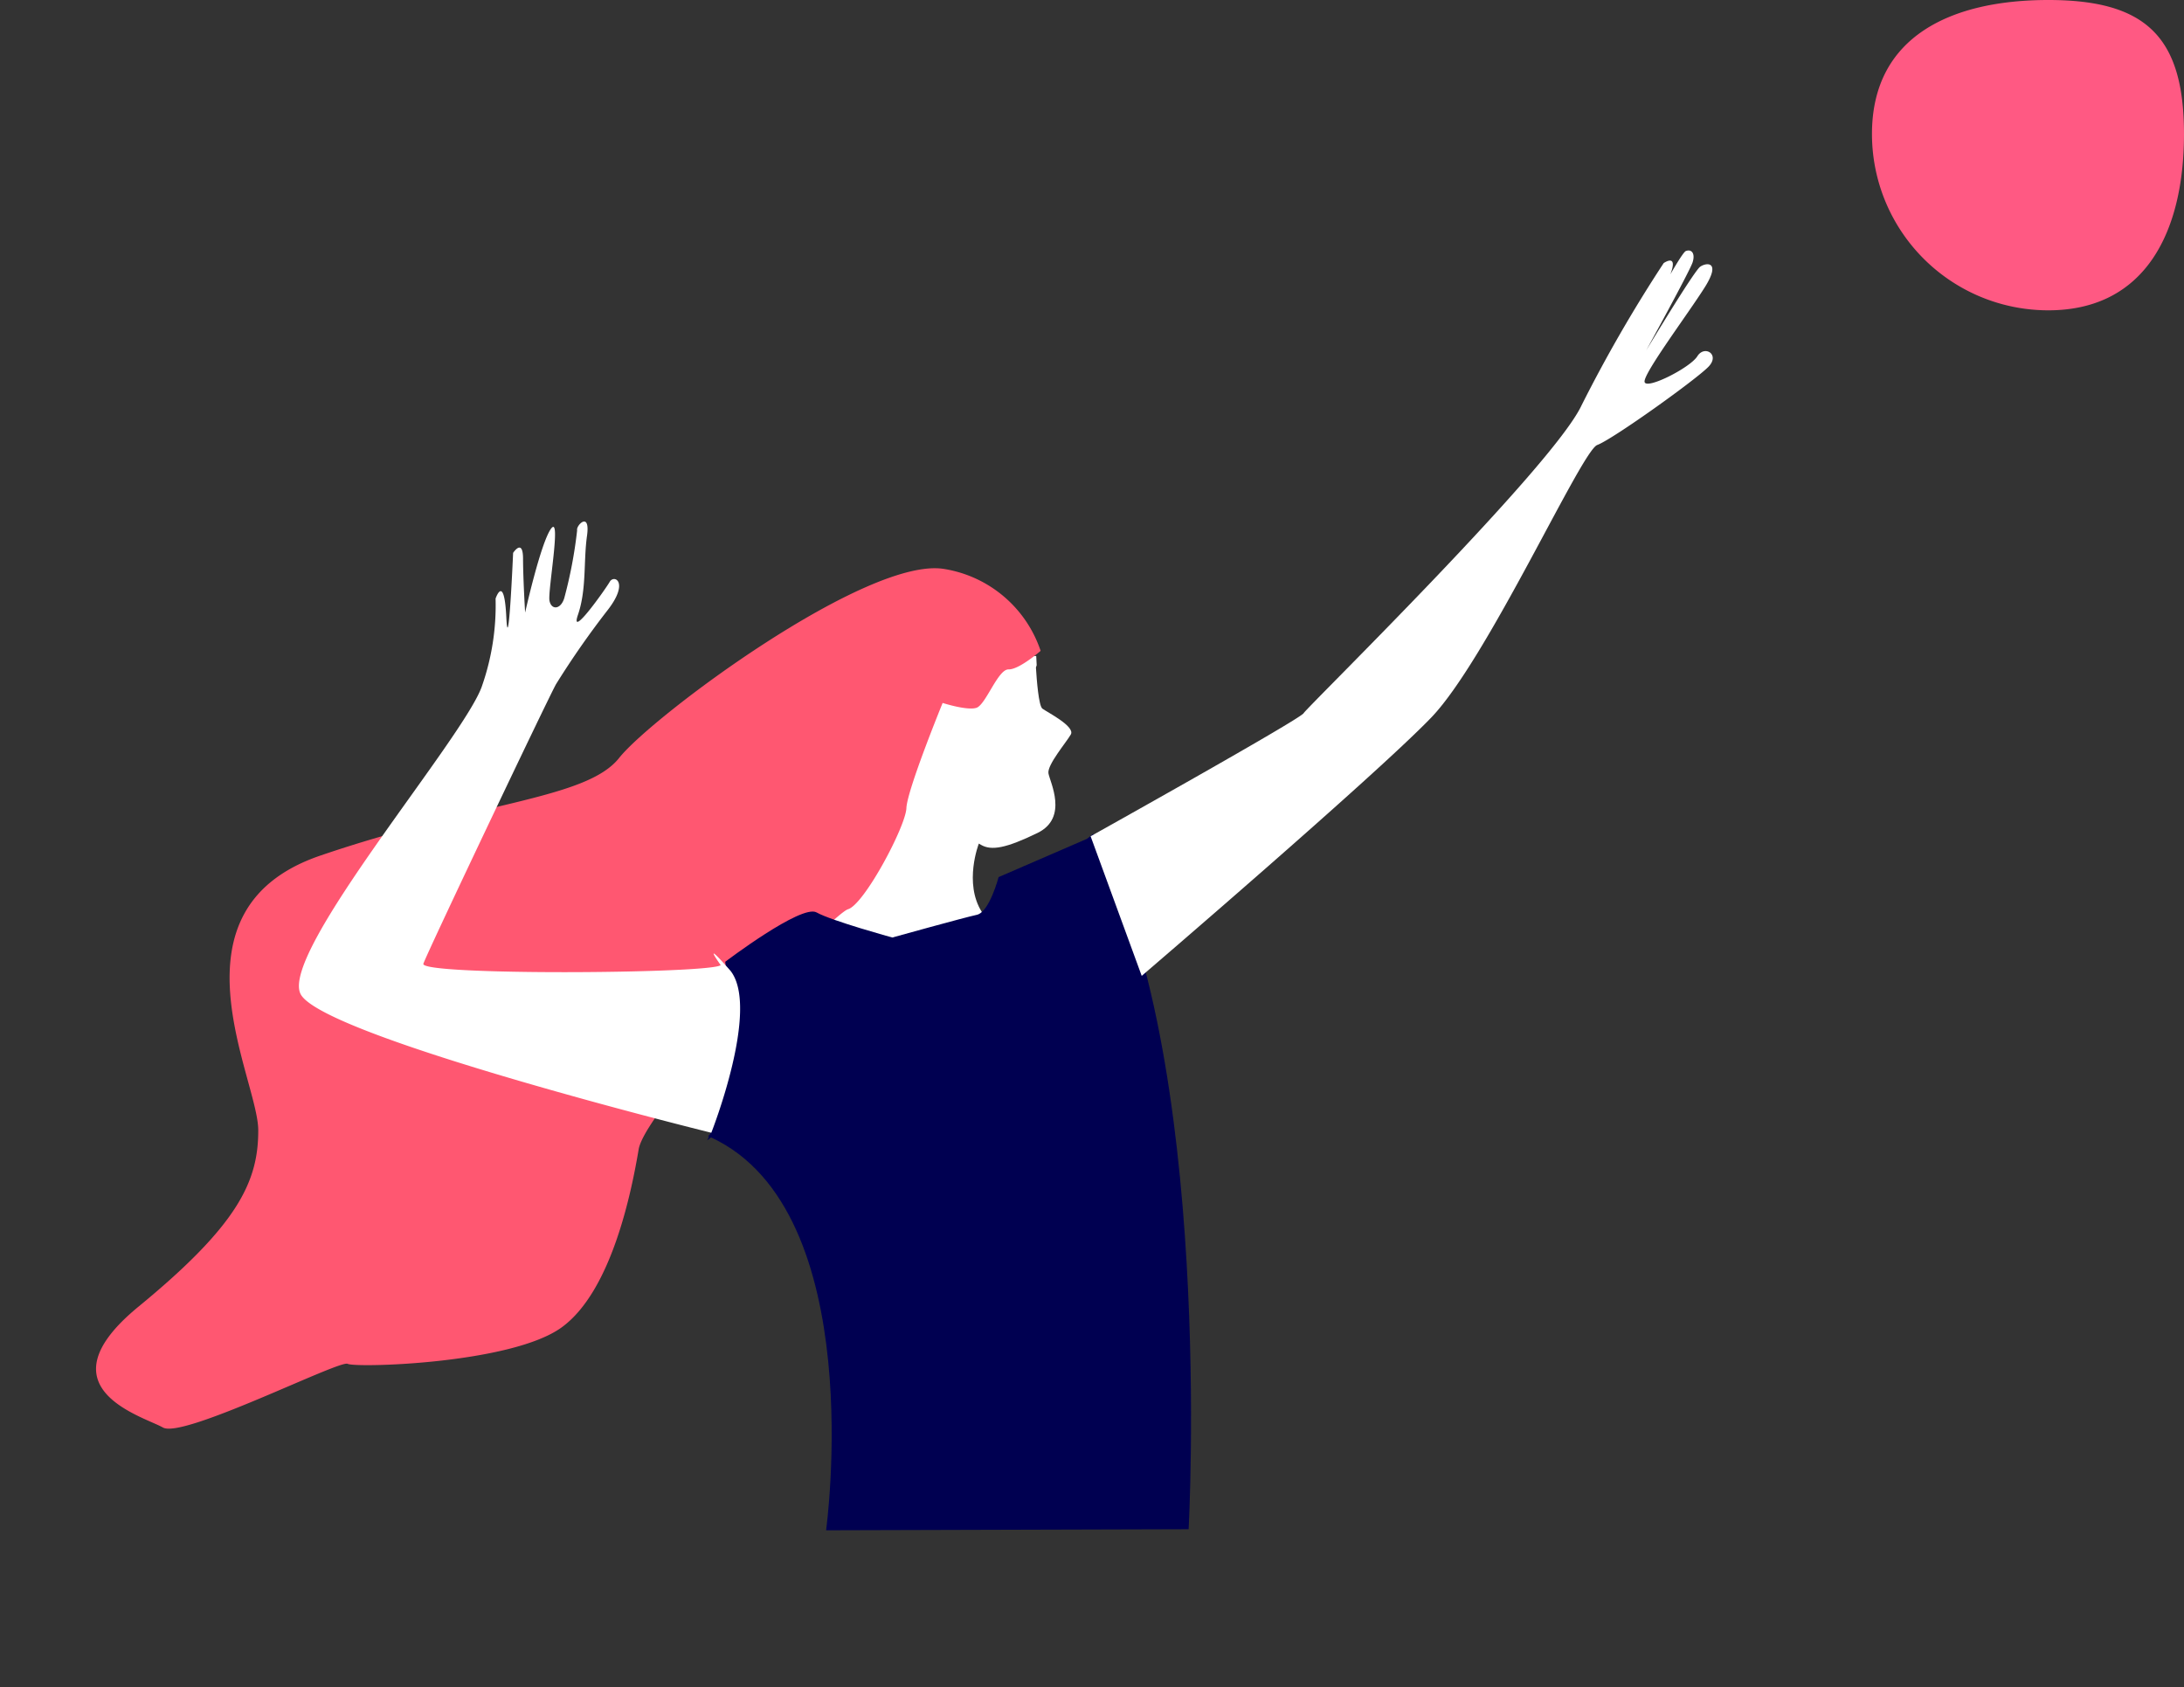 <svg xmlns="http://www.w3.org/2000/svg" width="245.768" height="189.829" viewBox="0 0 245.768 189.829">
  <rect x="0" y="0" width="245.768" height="189.829" fill="#333333" stroke="none"/>
  <g id="Group_306" data-name="Group 306" transform="translate(-817.082 -552.519)">
    <g id="Group_227" data-name="Group 227" transform="translate(917.555 528.924) rotate(30)">
      <path id="Union_2" data-name="Union 2" d="M0,6.717,9.951,0l.565.876.057.268c.816,1.234,2.435,3.588,2.944,3.644.69.075,4.223-.124,4.223.921s-.6,4.287,0,5.035,4.491,3.177,2.295,6.432-3.486,4.339-4.829,4.339h-.291s.716,4.72,4.163,6.509S2.956,42.155,2.956,42.155Z" transform="translate(52.725 76.289)" fill="#fff"/>
      <path id="Path_98" data-name="Path 98" d="M62.818,3.478s-1.031,3.04-2.081,3.612-.228,4.734-.97,5.553S56.2,14.069,56.2,14.069s1.423,10.455,2.387,12.291,1.309,11.747,0,13.134-8.547,30.736-6.9,35.166S57.067,90,54.189,96.389,36.407,111.911,35.4,111.948s-11.8,16.578-14.416,16.6S6.7,131.695,11.8,118.139,16.442,99.2,13.535,94.2s-21.705-16.149-9.4-30.236S26.892,43.547,27.766,37.637,40.58,4.031,48.8.93A13.758,13.758,0,0,1,62.818,3.478Z" transform="translate(0 72.066)" fill="#ff5771"/>
      <path id="Union_1" data-name="Union 1" d="M8.492,51.088l-.2.512q-.019-.243-.046-.488l-.125.014.1-.244C7.211,42.81,0,33.173,0,33.173s4.167-9.92,6.117-9.946,8.8-1.819,8.8-1.819,5.882-5.993,6.959-6.967,0-4.9,0-4.9l6.457-8.7L28.674,0C52.7,14.218,77.085,62.4,77.085,62.4L41.814,82.9S28.145,49.311,8.492,51.088Z" transform="translate(49.576 90.416)" fill="#000051"/>
      <path id="Path_97" data-name="Path 97" d="M0,90.8S13.835,67.622,13.835,66.82,24.25,28.793,23.6,21.193A160.269,160.269,0,0,1,23.6,2.7s1.307-2.782,1.48,3.215,0,5.646,0,5.646-.443-10.74,0-11.281S26.151-.025,26.375,1s.434,11.2.434,11.2S27,1.772,27.36,1s1.731-1.738,1.607,1.7-1.15,11.93-.546,12.652,3.651-3.946,3.7-5.463,2.105-1.472,1.687.346S28.571,22.7,27.36,24.164s1.347,27.058-.848,35.919S12.834,101.53,12.834,101.53Z" transform="translate(78.122 0)" fill="#fff"/>
      <path id="Path_94" data-name="Path 94" d="M43.427,35.584c-.554,1.441-28.786,17.993-29.058,16.591s-2.8-33.133-2.8-34.712a97.761,97.761,0,0,1,.865-10.131c.547-3.961-1.391-3.846-1.391-2.862s-.656,7.978-1.241,5-2.469-5.5-3.555-8.186S4.571.9,4.966,1.282A50.783,50.783,0,0,1,7.532,8.631c.3,1.319-.586,1.9-1.3,1.07S2.571.654,2.337,2.578s2.191,9.653,2.191,9.653S2.466,9.114,1.289,7.09,0,7.09,0,7.09s5.629,10.8,2.943,6.631-2.08-1.19-2.08-1.19a27.513,27.513,0,0,1,3.583,9.232C5.679,27.6-.249,59,4.073,62.016c2.76,1.93,21.535-2.513,34.9-6.016,7.291-1.911,12.966-3.552,12.966-3.552s-2.205-14.853-7.243-16.864c.11.039.056.019,0,0C39.7,33.9,43.427,35.584,43.427,35.584Z" transform="translate(5.898 88.588)" fill="#fff"/>
    </g>
    <path id="Path_101" data-name="Path 101" d="M19.844,4.326C30.8,4.326,35.112,8.441,35.112,19.4S30.8,39.245,19.844,39.245A19.844,19.844,0,0,1,0,19.4C0,8.441,8.884,4.326,19.844,4.326Z" transform="translate(1027.737 548.193)" fill="#ff5983"/>
  </g>
</svg>
